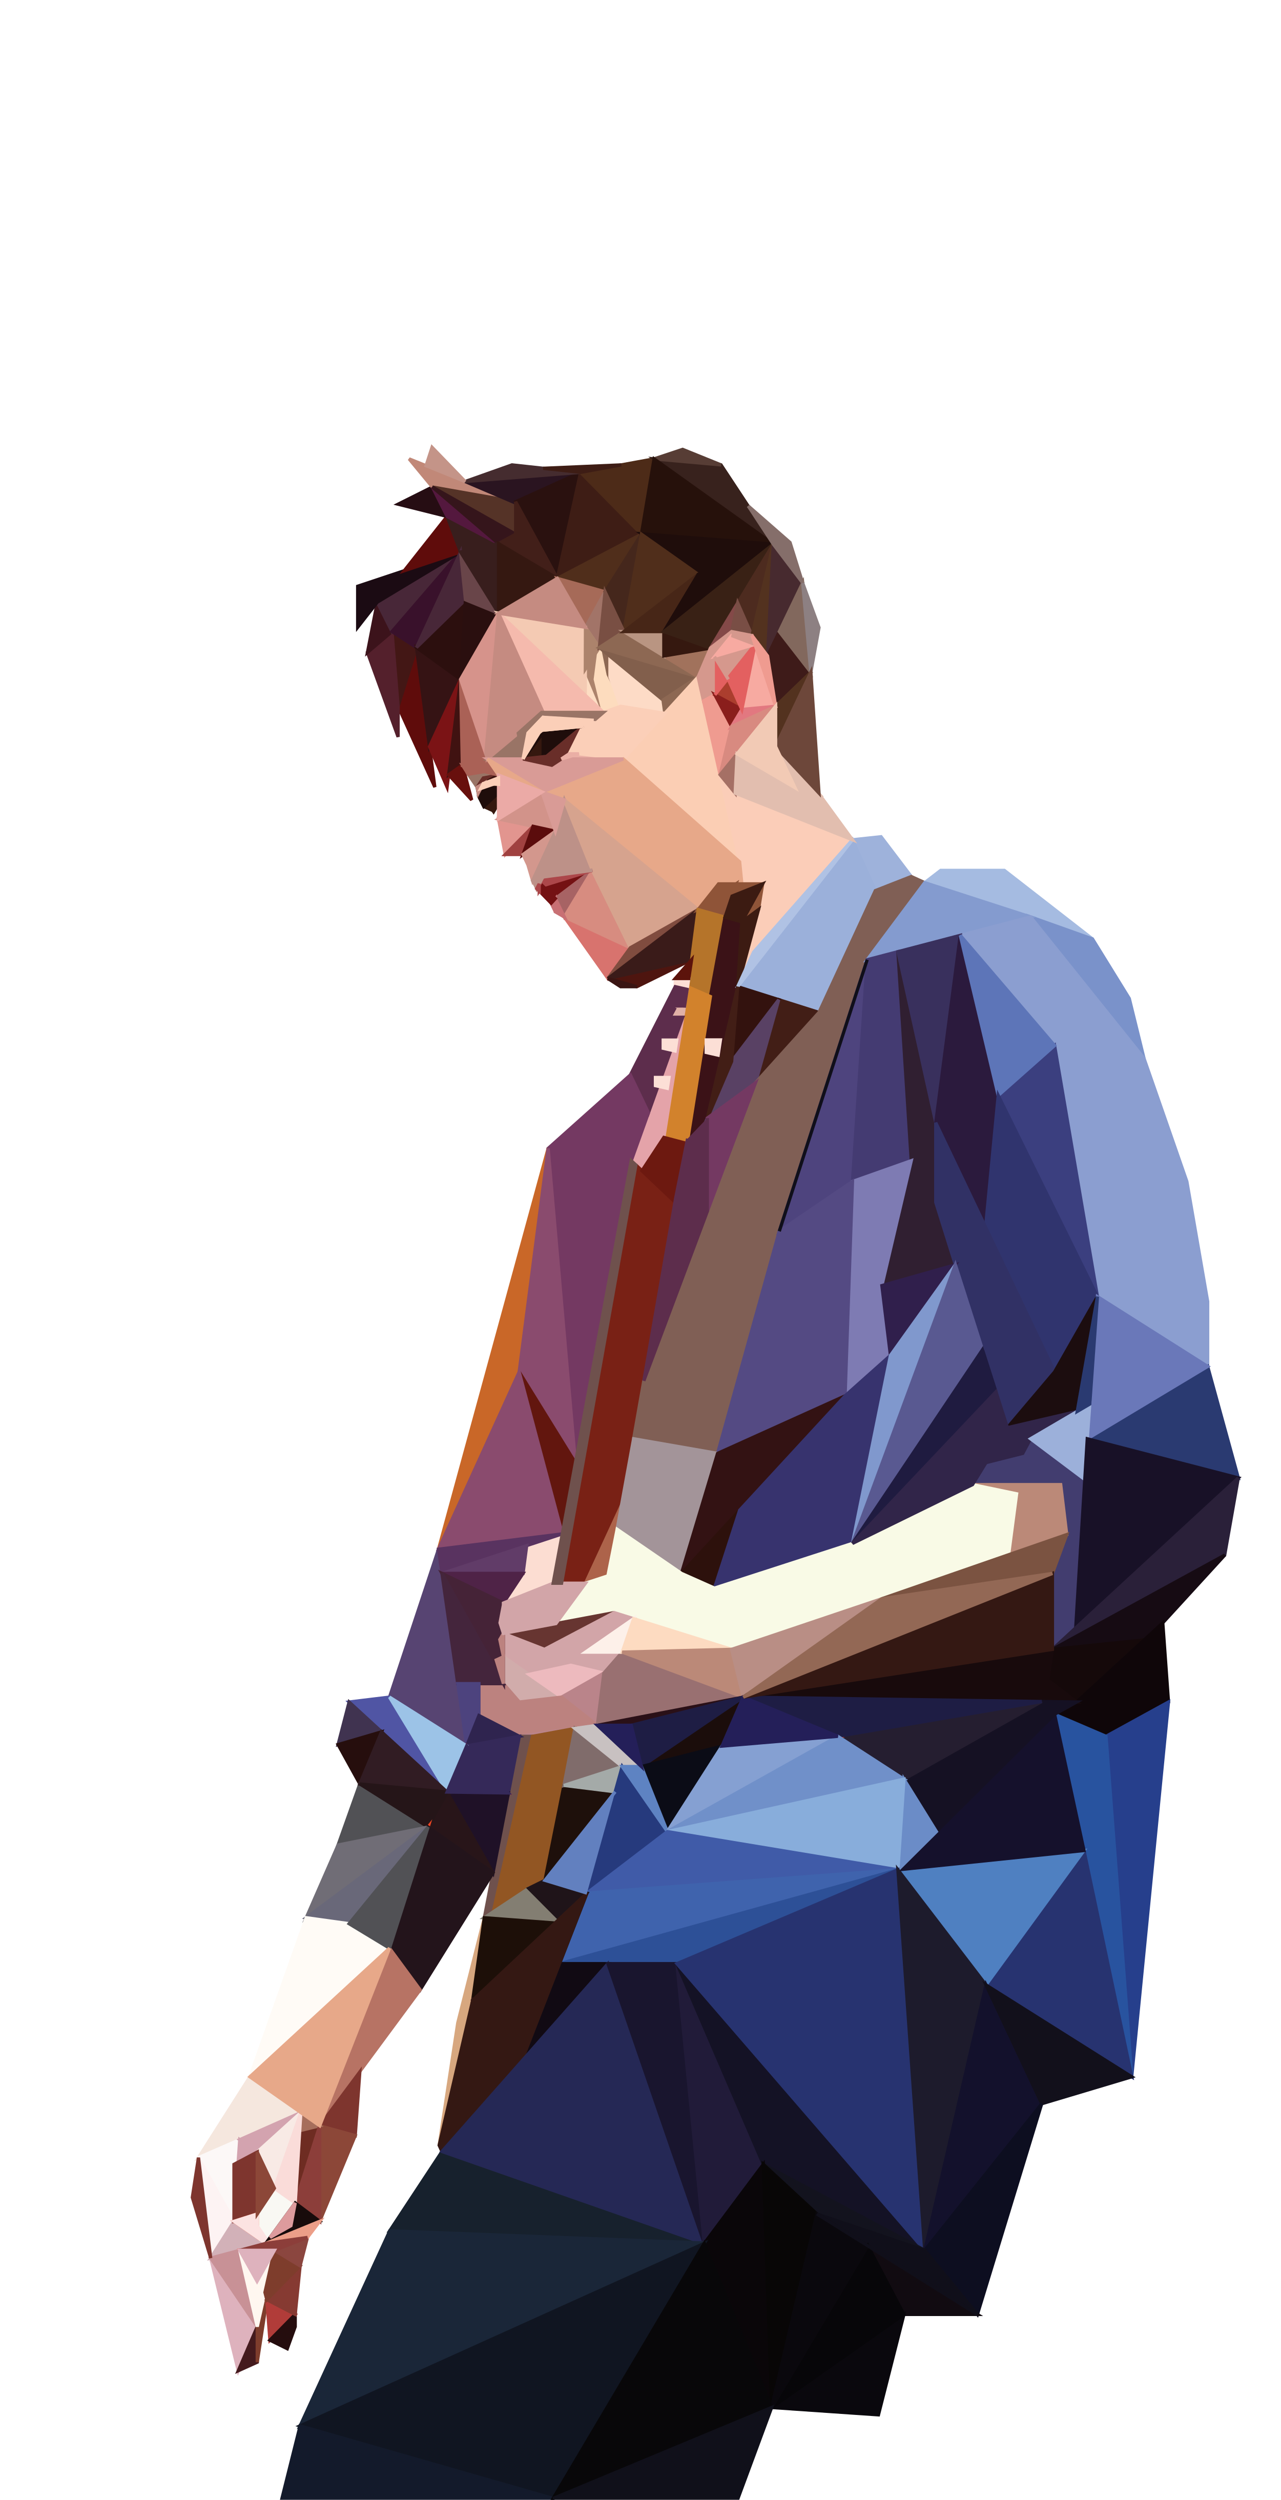 <?xml version="1.0" encoding="utf-8"?>
<!-- Generator: Adobe Illustrator 16.0.0, SVG Export Plug-In . SVG Version: 6.00 Build 0)  -->
<!DOCTYPE svg PUBLIC "-//W3C//DTD SVG 1.1//EN" "http://www.w3.org/Graphics/SVG/1.1/DTD/svg11.dtd">
<svg version="1.1" id="Guitarist" xmlns="http://www.w3.org/2000/svg" xmlns:xlink="http://www.w3.org/1999/xlink" x="0px" y="0px"
	 width="1568.79px" height="3061.42px" viewBox="0 0 1568.79 3061.42" enable-background="new 0 0 1568.79 3061.42"
	 xml:space="preserve">
<defs>
	<style>
		* {stroke-width: 4}
	</style>
</defs>
<path fill="none" stroke="#301F31" stroke-miterlimit="10" d="M1568.79,3061.42"/>
<path fill="none" stroke="#301F31" stroke-miterlimit="10" d="M1568.79,3061.42"/>
<path fill="none" stroke="#301F31" stroke-miterlimit="10" d="M-119.771,3061.42"/>
<polygon fill="#5F0C0B" stroke="#5F0C0B" points="532.529,963.955 487.53,864.959 510.03,792.963 "/>
<path fill="none" stroke="#EE3D24" stroke-miterlimit="10" d="M487.53,864.959"/>
<polygon fill="#431715" stroke="#431715" points="487.53,864.959 480.032,773.464 510.03,792.963 "/>
<polygon fill="#54202C" stroke="#54202C" points="487.53,864.959 487.53,902.458 450.033,798.963 480.032,773.464 "/>
<polygon fill="#3C131B" stroke="#3C131B" points="450.033,798.963 462.033,737.466 480.032,773.464 "/>
<polygon fill="#482738" stroke="#482738" points="462.033,737.466 564.027,675.969 480.032,773.464 "/>
<polygon fill="#39112B" stroke="#39112B" points="564.027,675.969 510.03,792.963 480.032,773.464 "/>
<polygon fill="#1B0B13" stroke="#1B0B13" points="564.027,675.969 438.034,717.967 438.034,768.214 462.033,737.466 "/>
<polygon fill="#5F0C0B" stroke="#5F0C0B" points="564.027,675.969 495.03,698.968 547.528,632.471 "/>
<polygon fill="#381E1D" stroke="#381E1D" points="564.027,675.969 610.525,665.72 547.528,632.471 "/>
<polygon fill="#260D13" stroke="#260D13" points="547.528,632.471 487.53,617.472 529.529,596.473 "/>
<polygon fill="#C18878" stroke="#C18878" points="529.529,596.473 501.03,561.975 631.524,614.472 "/>
<polygon fill="#54183E" stroke="#54183E" points="529.529,596.473 547.528,632.471 610.525,665.72 "/>
<polygon fill="#553327" stroke="#553327" points="529.529,596.473 631.524,654.22 631.524,614.472 "/>
<polygon fill="#35151B" stroke="#35151B" points="631.524,654.22 610.525,665.72 529.529,596.473 "/>
<polygon fill="#351314" stroke="#351314" points="510.03,792.963 564.027,831.961 526,914.329 "/>
<polygon fill="#7B1315" stroke="#7B1315" points="526,914.329 547.528,963.955 564.027,831.961 "/>
<polygon fill="#401211" stroke="#401211" points="549.421,948.816 566.277,936.956 564.027,831.961 "/>
<polygon fill="#2C0F0E" stroke="#2C0F0E" points="564.027,831.961 570.027,734.466 510.03,792.963 "/>
<polygon fill="#482738" stroke="#482738" points="570.027,734.466 564.027,675.969 510.03,792.963 "/>
<polygon fill="#2A0F0F" stroke="#2A0F0F" points="570.027,734.466 610.525,750.965 564.027,831.961 "/>
<polygon fill="#2A1420" stroke="#2A1420" points="569.63,589.688 711.021,578.475 631.127,615.936 "/>
<polygon fill="#2A110F" stroke="#2A110F" points="711.021,578.475 682.521,708.342 631.524,614.472 "/>
<polygon fill="#421F19" stroke="#421F19" points="610.525,665.72 631.524,654.22 631.524,614.472 682.521,708.342 "/>
<polygon fill="#694549" stroke="#694549" points="610.525,750.965 564.027,675.969 570.027,734.466 "/>
<polygon fill="#381E1D" stroke="#381E1D" points="610.525,665.72 610.525,750.965 564.027,675.969 "/>
<polygon fill="#351811" stroke="#351811" points="610.525,750.965 682.521,708.342 610.525,665.72 "/>
<polygon fill="#3E1D15" stroke="#3E1D15" points="682.521,708.342 785.521,654.22 711.021,578.475 "/>
<polygon fill="#4D2B18" stroke="#4D2B18" points="711.021,578.475 801.015,561.975 785.521,654.22 "/>
<polygon fill="#502E1B" stroke="#502E1B" points="682.521,708.342 741.019,724.716 785.521,654.22 "/>
<polygon fill="#A66A58" stroke="#A66A58" points="682.521,708.342 717.021,768.214 741.019,724.716 "/>
<path fill="none" stroke="#EE3D24" stroke-miterlimit="10" d="M717.021,768.214"/>
<path fill="none" stroke="#EE3D24" stroke-miterlimit="10" d="M734.021,792.963"/>
<polygon fill="#AC836C" stroke="#AC836C" points="729.02,831.961 734.021,792.963 716.842,819.391 "/>
<polygon fill="#FDDDC3" stroke="#FDDDC3" points="716.729,851.405 716.842,819.391 738.993,872.46 "/>
<polygon fill="#AC836C" stroke="#AC836C" points="716.842,819.391 738.993,872.46 729.02,831.961 "/>
<polygon fill="#8D6853" stroke="#8D6853" points="734.021,792.963 741.019,827.336 759.993,864.959 747.007,828.961 747.007,803.336 "/>
<polygon fill="#A27468" stroke="#A27468" points="734.021,792.963 741.019,724.716 717.021,768.214 "/>
<polygon fill="#F4CAB3" stroke="#F4CAB3" points="610.525,750.965 717.021,768.214 716.729,851.405 "/>
<polygon fill="#FDDCBE" stroke="#FDDCBE" points="738.993,872.46 759.993,864.959 741.019,827.336 734.021,792.963 729.02,831.961 "/>
<polygon fill="#FDDBC6" stroke="#FDDBC6" points="759.993,864.959 814.208,873.646 811.993,857.336 747.007,803.336 747.007,828.961 "/>
<polygon fill="#AC836C" stroke="#AC836C" points="716.842,819.391 717.021,768.214 734.021,792.963 "/>
<path fill="none" stroke="#EE3D24" stroke-miterlimit="10" d="M738.993,872.46"/>
<polygon fill="#825F4C" stroke="#825F4C" points="734.021,792.963 811.993,857.336 854.993,828.961 "/>
<polygon fill="#45271C" stroke="#45271C" points="741.019,724.716 763.993,773.464 785.521,654.22 "/>
<polygon fill="#38221D" stroke="#38221D" points="801.015,561.975 882.993,569.336 946.993,666.336 "/>
<polygon fill="#573D35" stroke="#573D35" points="801.015,561.975 835.993,550.336 882.993,569.336 "/>
<polygon fill="#452C2F" stroke="#452C2F" points="569.63,589.688 626.993,569.336 711.021,578.475 "/>
<polygon fill="#3E1D15" stroke="#3E1D15" points="711.021,578.475 665.194,573.491 760.865,569.336 "/>
<polygon fill="#26110B" stroke="#26110B" points="785.521,654.22 946.993,666.336 801.015,561.975 "/>
<polygon fill="#856E6A" stroke="#856E6A" points="916.444,619.714 967.555,664.433 982.993,713.842 "/>
<polygon fill="#1F0D0B" stroke="#1F0D0B" points="946.993,666.336 854.993,703.336 785.521,653.686 "/>
<polygon fill="#502E1B" stroke="#502E1B" points="854.993,703.336 763.993,773.464 785.521,654.22 "/>
<polygon fill="#794F43" stroke="#794F43" points="734.021,792.963 763.993,773.464 741.019,724.716 "/>
<polygon fill="#8D6853" stroke="#8D6853" points="763.993,773.464 854.993,828.961 734.021,792.963 "/>
<polygon fill="#A1725C" stroke="#A1725C" points="854.993,828.961 869.993,793.713 812.976,803.336 "/>
<polygon fill="#8D6853" stroke="#8D6853" points="811.993,857.336 814.208,873.646 854.993,828.961 "/>
<polygon fill="#B99582" stroke="#B99582" points="812.976,803.336 812.976,773.464 763.993,773.464 "/>
<polygon fill="#35180F" stroke="#35180F" points="812.976,773.464 869.993,793.713 812.976,803.336 "/>
<polygon fill="#472617" stroke="#472617" points="812.976,773.464 854.993,703.336 763.993,773.464 "/>
<polygon fill="#1F0D0B" stroke="#1F0D0B" points="812.976,773.464 946.993,666.336 854.993,703.336 "/>
<polygon fill="#392115" stroke="#392115" points="869.993,793.713 946.993,666.336 812.976,773.464 "/>
<polygon fill="#844948" stroke="#844948" points="869.993,793.713 895.993,773.464 905.808,734.466 "/>
<polygon fill="#4D2B1F" stroke="#4D2B1F" points="946.993,666.336 920.993,778.336 903.429,738.4 "/>
<polygon fill="#794E45" stroke="#794E45" points="895.993,773.464 920.993,778.336 903.429,738.4 "/>
<polygon fill="#53321F" stroke="#53321F" points="920.993,778.336 939.993,803.336 946.993,666.336 "/>
<path fill="none" stroke="#EE3D24" stroke-miterlimit="10" d="M982.993,713.842"/>
<polygon fill="#472A2F" stroke="#472A2F" points="939.993,803.336 982.993,713.842 946.993,666.336 "/>
<polygon fill="#3E1B19" stroke="#3E1B19" points="939.993,803.336 949.87,864.959 992.993,823.336 954.347,773.464 "/>
<path fill="none" stroke="#EE3D24" stroke-miterlimit="10" d="M973.67,963.955"/>
<path fill="none" stroke="#EE3D24" stroke-miterlimit="10" d="M949.87,914.329"/>
<path fill="none" stroke="#EE3D24" stroke-miterlimit="10" d="M1002.993,971.336"/>
<polygon fill="#53321F" stroke="#53321F" points="992.993,823.336 949.87,864.959 949.87,914.329 "/>
<polygon fill="#82685D" stroke="#82685D" points="992.993,823.336 954.347,773.464 982.993,713.842 "/>
<polygon fill="none" points="982.993,713.842 998.326,758.368 992.993,823.336 "/>
<polygon fill="#C49488" stroke="#C49488" points="521.788,570.325 529.132,547.802 569.63,589.688 "/>
<polygon fill="#8D8082" stroke="#8D8082" points="982.993,713.842 1002.993,768.589 992.993,823.336 "/>
<polygon fill="#68100D" stroke="#68100D" points="549.421,948.816 577.66,979.669 566.277,936.956 "/>
<polygon fill="#AA6156" stroke="#AA6156" points="566.277,936.956 597.026,929.454 564.027,831.961 "/>
<polygon fill="#D6938B" stroke="#D6938B" points="564.027,831.961 610.525,750.965 594.896,923.162 "/>
<polygon fill="#F5BAAD" stroke="#F5BAAD" points="663.208,872.46 738.993,872.46 610.525,750.965 "/>
<polygon fill="#C58B81" stroke="#C58B81" points="610.525,750.965 682.521,708.342 717.021,768.214 "/>
<polygon fill="#4F1611" stroke="#4F1611" points="590.585,965.037 610.525,960.576 604.302,960.296 "/>
<polygon fill="#AA6156" stroke="#AA6156" points="610.491,949.162 597.026,929.454 565.66,936.956 "/>
<path fill="none" stroke="#C92827" stroke-miterlimit="10" d="M598.337,929.454"/>
<polygon fill="#997466" stroke="#997466" points="597.026,929.454 640.524,929.454 634.698,897.958 "/>
<polygon fill="#C58B81" stroke="#C58B81" points="597.026,929.454 665.194,872.46 610.525,750.965 "/>
<polygon fill="#FBCEB4" stroke="#FBCEB4" points="854.993,828.961 905.808,1055.449 763.271,929.454 "/>
<polygon fill="#35180F" stroke="#35180F" points="665.194,897.336 665.194,929.454 640.524,929.454 "/>
<polygon fill="#1F0D0B" stroke="#1F0D0B" points="665.194,897.336 713.841,889.505 665.194,929.454 "/>
<polygon fill="#EAAFA5" stroke="#EAAFA5" points="708.995,923.162 763.271,929.454 687.513,929.454 "/>
<polygon fill="#FBCFB8" stroke="#FBCFB8" points="708.995,923.162 713.841,889.505 738.993,872.46 759.993,864.959 814.208,873.646 763.271,929.454
	"/>
<polygon fill="none" points="665.194,881.052 665.194,897.336 708.819,892.301 729.02,881.052 "/>
<polygon fill="#D5988D" stroke="#D5988D" points="854.993,828.961 895.993,778.336 875.493,803.648 875.493,850.929 861.583,858.336 "/>
<line fill="none" stroke="#C92827" stroke-miterlimit="10" x1="895.993" y1="889.645" x2="908.493" y2="868.833"/>
<path fill="none" stroke="#C92827" stroke-miterlimit="10" d="M875.493,850.929"/>
<path fill="none" stroke="#C92827" stroke-miterlimit="10" d="M925.212,788.4"/>
<path fill="none" stroke="#C92827" stroke-miterlimit="10" d="M875.493,850.929"/>
<path fill="none" stroke="#C92827" stroke-miterlimit="10" d="M908.493,868.833"/>
<polygon fill="#EF9B90" stroke="#EF9B90" points="861.583,858.336 875.493,850.929 895.993,889.645 881.884,948.816 "/>
<polygon fill="#AB3E2E" stroke="#AB3E2E" points="875.493,850.929 891.375,830.955 908.493,868.833 "/>
<polygon fill="#8A1E1C" stroke="#8A1E1C" points="875.493,850.929 895.993,889.645 908.493,868.833 "/>
<polyline fill="#E36060" stroke="#E36060" points="875.493,803.648 895.993,778.336 920.993,778.336 924.603,789.165 875.493,850.929 "/>
<polygon fill="#D5988D" stroke="#D5988D" points="891.993,831.961 924.603,789.165 875.493,803.648 "/>
<polygon fill="#F7AAA1" stroke="#F7AAA1" points="924.603,789.165 949.87,864.959 908.493,868.833 "/>
<polygon fill="#E27880" stroke="#E27880" points="895.993,889.645 949.87,864.959 908.493,868.833 "/>
<polygon fill="#D88A80" stroke="#D88A80" points="881.884,948.816 949.87,864.959 895.993,889.645 "/>
<polygon fill="#FBCDB8" stroke="#FBCDB8" points="905.808,1055.449 908.493,1082.448 933.993,1082.448 919.9,1169.444 1044.004,1028.45
	900.353,971.336 881.884,948.816 "/>
<polygon fill="none" stroke="#C92827" stroke-miterlimit="10" points="663.772,969.954 680.148,1017.952 691.107,979.669 "/>
<polygon fill="#E2958F" stroke="#E2958F" points="610.525,1002.952 618.775,1046.45 652.859,1011.952 "/>
<polygon fill="#D2938A" stroke="#D2938A" points="610.525,1002.952 663.772,969.954 680.148,1017.952 652.859,1011.952 "/>
<polygon fill="#A04140" stroke="#A04140" points="618.775,1046.45 640.524,1046.45 652.859,1011.952 "/>
<polygon fill="#5B0C0C" stroke="#5B0C0C" points="640.524,1046.45 680.148,1017.952 652.859,1011.952 "/>
<polygon fill="#E7A889" stroke="#E7A889" points="663.772,969.954 763.271,929.454 905.808,1055.449 908.493,1082.448 879.984,1082.448
	854.993,1113.946 691.107,979.669 "/>
<polygon fill="#D3978D" stroke="#D3978D" points="640.524,1046.45 646.523,1059.13 652.226,1078.476 680.148,1017.952 "/>
<polygon fill="#741113" stroke="#741113" points="725.521,1065.949 680.148,1100.448 660.337,1082.448 "/>
<polygon fill="#A76364" stroke="#A76364" points="680.148,1100.448 691.107,1122.946 725.521,1065.949 "/>
<polygon fill="#D8736E" stroke="#D8736E" points="691.107,1122.946 744.507,1198.336 771.993,1160.641 "/>
<polygon fill="#D78C80" stroke="#D78C80" points="725.521,1065.949 771.993,1160.641 691.107,1122.946 "/>
<polygon fill="#BD9188" stroke="#BD9188" points="725.521,1065.949 691.107,979.669 680.148,1017.952 652.226,1078.476 663.772,1065.949 "/>
<polygon fill="#D6A38E" stroke="#D6A38E" points="771.993,1160.641 854.993,1113.946 691.107,979.669 725.521,1065.949 "/>
<polygon fill="#804C3F" stroke="#804C3F" points="744.507,1198.336 854.993,1113.946 771.993,1160.641 "/>
<polygon fill="#4E150F" stroke="#4E150F" points="744.507,1198.336 779.991,1208.336 846.993,1175.336 "/>
<polygon fill="#3A1B19" stroke="#3A1B19" points="744.507,1198.336 854.993,1113.946 846.993,1175.336 "/>
<polygon fill="#9EB2DB" stroke="#9EB2DB" points="1044.004,1028.45 1078.993,1024.701 1115.993,1073.449 1071.993,1090.698 "/>
<path fill="none" stroke="#C92827" stroke-miterlimit="10" d="M235.544,329.65"/>
<polygon fill="#8F5438" stroke="#8F5438" points="854.993,1113.946 879.984,1082.448 933.993,1082.448 "/>
<polygon fill="#FBCDB8" stroke="#FBCDB8" points="927.648,1160.641 903.429,1208.336 908.493,1128.945 928.891,1113.946 "/>
<polygon fill="#8F5438" stroke="#8F5438" points="933.993,1082.448 928.891,1113.946 908.493,1128.945 "/>
<polygon fill="#8F5438" stroke="#8F5438" points="854.993,1113.946 887.9,1123.172 901.481,1082.448 "/>
<polygon fill="#B5742A" stroke="#B5742A" points="846.993,1175.336 842.005,1208.336 869.993,1220.44 887.9,1123.172 854.993,1113.946 "/>
<polygon fill="#3B1217" stroke="#3B1217" points="869.993,1220.44 841.484,1400.432 866.257,1369.282 903.429,1208.336 908.493,1128.945
	887.9,1123.172 "/>
<polygon fill="#D2822C" stroke="#D2822C" points="842.005,1208.336 813.015,1392.932 841.484,1400.432 869.993,1220.44 "/>
<polygon fill="#E4A3A9" stroke="#E4A3A9" points="813.015,1392.932 786.132,1433.43 827.858,1298.413 "/>
<polygon fill="#E4A3A9" stroke="#E4A3A9" points="786.132,1433.43 773.05,1421.431 836.122,1245.8 827.858,1298.413 "/>
<polyline fill="#792115" stroke="#792115" points="687.733,1938.903 717.021,1938.903 762.019,1841.408 826.921,1472.427 778.773,1426.68 "/>
<polygon fill="#6D1910" stroke="#6D1910" points="826.921,1472.427 786.132,1433.815 813.015,1392.932 841.484,1400.432 "/>
<polygon fill="#AD634A" stroke="#AD634A" points="717.021,1938.903 744.507,1929.901 762.019,1841.408 "/>
<polygon fill="#FCDFD6" stroke="#FCDFD6" points="843.517,1198.336 826.921,1198.336 826.921,1208.336 841.484,1211.65 "/>
<polygon fill="#E1B1A7" stroke="#E1B1A7" points="837.983,1233.938 826.921,1233.938 820.515,1245.8 836.122,1245.8 "/>
<polygon fill="#5C130B" stroke="#5C130B" points="846.993,1175.336 826.921,1198.336 843.517,1198.336 "/>
<polygon fill="#9BB0DA" stroke="#9BB0DA" points="903.429,1208.336 1002.993,1239.869 1071.993,1090.698 1044.004,1028.45 "/>
<polygon fill="#421E16" stroke="#421E16" points="1002.993,1239.869 925.212,1326.185 953.694,1224.255 "/>
<polygon fill="#33120E" stroke="#33120E" points="903.429,1208.336 895.993,1299.937 953.694,1224.255 "/>
<polygon fill="#594164" stroke="#594164" points="866.257,1369.282 925.212,1326.185 953.694,1224.255 895.993,1299.937 "/>
<polyline fill="#805F55" stroke="#805F55" points="878.788,1779.911 775.987,1761.995 788.484,1690.945 925.212,1326.185 1002.993,1239.869
	1071.993,1090.698 1115.993,1073.449 1132.499,1080.949 1062.003,1175.336 "/>
<polyline fill="#A5BBE1" stroke="#A5BBE1" points="1132.499,1080.949 1151.999,1065.949 1229.995,1065.949 1337.989,1149.943 "/>
<polygon fill="#7A92CA" stroke="#7A92CA" points="1337.989,1149.943 1382.987,1222.829 1400.986,1296.056 1262.104,1122.946 "/>
<polygon fill="#849BCF" stroke="#849BCF" points="1062.003,1175.336 1262.104,1122.946 1132.499,1080.949 "/>
<polygon fill="#4E447E" stroke="#4E447E" points="954.347,1507.881 1044.004,1446.928 1062.003,1175.336 "/>
<polygon fill="#443B72" stroke="#443B72" points="1044.004,1446.928 1115.993,1421.431 1099.642,1165.481 1062.003,1175.336 "/>
<polygon fill="#301F31" stroke="#301F31" points="1099.642,1165.481 1145.999,1374.933 1145.999,1472.427 1169.997,1548.923 1079.999,1574.422
	1115.993,1421.431 "/>
<polygon fill="#8B9ED0" stroke="#8B9ED0" points="1400.986,1296.056 1453.483,1446.928 1478.981,1593.921 1478.981,1673.417 1343.989,1587.921
	1291.491,1280.437 1176.009,1145.487 1262.104,1122.946 "/>
<polygon fill="#39305D" stroke="#39305D" points="1099.642,1165.481 1145.999,1374.933 1176.009,1145.487 "/>
<polygon fill="#2B1A3D" stroke="#2B1A3D" points="1145.999,1374.933 1207.004,1502.917 1222.495,1341.608 1176.009,1145.487 "/>
<polygon fill="#3B3F7F" stroke="#3B3F7F" points="1222.495,1341.608 1343.989,1587.921 1291.491,1280.437 "/>
<polygon fill="#5D75B8" stroke="#5D75B8" points="1222.495,1341.608 1291.491,1280.437 1176.009,1145.487 "/>
<polygon fill="#30346E" stroke="#30346E" points="1207.004,1502.917 1222.495,1341.608 1343.989,1587.921 1291.491,1680.167 "/>
<polygon fill="#313165" stroke="#313165" points="1169.997,1548.923 1233.749,1748.413 1291.491,1680.167 1145.999,1374.933 1145.999,1472.427 "/>
<polygon fill="#7E7BB3" stroke="#7E7BB3" points="1044.004,1446.928 1035.005,1709.414 1090.502,1659.917 1079.999,1574.422 1115.993,1421.431 "/>
<polygon fill="#544A83" stroke="#544A83" points="878.788,1779.911 1034.938,1709.414 1044.004,1446.928 954.347,1507.881 "/>
<polygon fill="#301F4C" stroke="#301F4C" points="1169.997,1548.923 1079.999,1574.422 1090.502,1659.917 "/>
<polygon fill="#A39499" stroke="#A39499" points="878.788,1779.911 834.539,1926.904 755.794,1872.861 775.987,1761.995 "/>
<polygon fill="#331213" stroke="#331213" points="834.539,1926.904 1035.005,1709.414 878.788,1779.911 "/>
<polygon fill="#2D110C" stroke="#2D110C" points="834.539,1926.904 874.989,1944.903 905.808,1849.583 "/>
<polygon fill="#37336E" stroke="#37336E" points="1090.502,1659.917 1044.004,1890.156 874.989,1944.903 905.808,1849.583 1035.005,1709.414 "/>
<polygon fill="#8098CD" stroke="#8098CD" points="1169.997,1548.923 1044.004,1890.156 1090.502,1659.917 "/>
<polygon fill="#595991" stroke="#595991" points="1169.997,1548.923 1203.222,1652.887 1044.004,1890.156 "/>
<polygon fill="#1C0D0F" stroke="#1C0D0F" points="1343.989,1587.921 1319.274,1728.506 1233.749,1748.413 1291.491,1680.167 "/>
<polygon fill="#423D6F" stroke="#423D6F" points="1190.997,1818.159 1298.991,1818.159 1306.367,1879.327 1288.87,1926.904 1288.87,2019.899
	1317.405,1993.573 1322.786,1914.904 1328.68,1812.027 1262.104,1761.995 1252.493,1779.911 1207.495,1791.243 "/>
<polygon fill="#312549" stroke="#312549" points="1262.104,1761.995 1319.274,1728.506 1233.749,1748.413 1207.495,1791.243 1252.493,1779.911 "/>
<polygon fill="#2A3A71" stroke="#2A3A71" points="1478.981,1673.417 1516.48,1809.91 1331.546,1761.995 "/>
<polygon fill="#6A78B9" stroke="#6A78B9" points="1331.546,1761.995 1343.989,1587.921 1478.981,1673.417 "/>
<polygon fill="#9CB0DA" stroke="#9CB0DA" points="1331.546,1761.995 1328.68,1812.027 1262.104,1761.995 1334.581,1719.539 "/>
<polygon fill="#2A3A71" stroke="#2A3A71" points="1334.581,1719.539 1319.274,1728.506 1343.989,1587.921 "/>
<polygon fill="#181127" stroke="#181127" points="1516.48,1809.91 1317.405,1993.573 1331.546,1761.995 "/>
<line fill="#2A2039" stroke="#2A2039" x1="1288.87" y1="2019.899" x2="1516.48" y2="1809.908"/>
<polyline fill="#2A2039" stroke="#2A2039" points="1516.48,1809.908 1499.818,1904.403 1288.87,2019.899 "/>
<polygon fill="#160B13" stroke="#160B13" points="1499.981,1904.404 1405.265,2007.899 1288.87,2019.899 "/>
<polygon fill="#15090A" stroke="#15090A" points="1288.87,2019.899 1283.242,2057.396 1318.49,2084.396 1405.265,2007.899 "/>
<polygon fill="#0F0609" stroke="#0F0609" points="1424.013,1987.413 1430.984,2084.396 1354.488,2126.394 1291.491,2099.395 1318.49,2084.396 "/>
<polygon fill="#BB8978" stroke="#BB8978" points="1306.367,1879.327 1234.966,1905.657 1244.994,1829.407 1190.997,1818.159 1298.991,1818.159 "/>
<polygon fill="#F9FAE6" stroke="#F9FAE6" points="1234.966,1905.657 895.993,2019.899 752.181,1974.9 680.789,1988.32 717.021,1938.903
	744.507,1929.901 755.794,1872.861 834.539,1926.904 874.989,1944.903 1044.004,1890.156 1190.997,1818.159 1244.994,1829.407 "/>
<path fill="none" stroke="#EE4523" stroke-miterlimit="10" d="M717.021,1938.903"/>
<path fill="none" stroke="#EE4523" stroke-miterlimit="10" d="M677.44,1938.903"/>
<polygon fill="#673531" stroke="#673531" points="616.525,2000.399 666.772,2019.899 752.181,1974.9 "/>
<polygon fill="#FCDDD2" stroke="#FCDDD2" points="616.525,1963.158 640.524,1926.904 645.023,1892.903 688.603,1878.491 677.44,1938.903 "/>
<polygon fill="#D2A5A8" stroke="#D2A5A8" points="616.525,2000.399 616.525,2028.897 647.78,2050.623 699.021,2039.397 739.52,2048.98
	762.019,2023.273 717.021,2023.273 775.987,1982.35 752.181,1974.9 666.772,2019.899 "/>
<polygon fill="#D1ACAB" stroke="#D1ACAB" points="616.525,2028.897 616.525,2061.896 636.024,2084.396 687.733,2078.396 "/>
<polygon fill="#EDBABE" stroke="#EDBABE" points="647.78,2050.623 699.021,2039.397 739.52,2048.98 687.733,2078.396 "/>
<polygon fill="#BA848A" stroke="#BA848A" points="739.52,2048.98 731.55,2112.894 687.733,2078.396 "/>
<polygon fill="#BC827F" stroke="#BC827F" points="616.525,2061.896 586.526,2061.896 586.526,2100.895 636.024,2126.394 731.55,2112.894
	687.733,2078.396 636.024,2084.396 "/>
<polygon fill="#997071" stroke="#997071" points="731.55,2112.894 739.52,2048.98 762.019,2023.273 910.302,2078.396 "/>
<polygon fill="#FDF0E9" stroke="#FDF0E9" points="717.021,2023.273 775.987,1982.35 762.019,2023.273 "/>
<polygon fill="#FDDBC1" stroke="#FDDBC1" points="762.019,2023.273 895.993,2019.899 775.987,1982.35 "/>
<polygon fill="#BB8978" stroke="#BB8978" points="895.993,2019.899 910.302,2078.396 762.019,2023.273 "/>
<polygon fill="#B98E85" stroke="#B98E85" points="1079.896,1957.92 895.993,2019.899 910.302,2078.396 "/>
<polyline fill="#5D2D4C" stroke="#5D2D4C" points="837.983,1233.938 841.484,1211.65 826.921,1208.336 771.993,1316.435 794.13,1362.73
	836.122,1245.8 820.515,1245.8 826.921,1233.938 "/>
<polygon fill="#743962" stroke="#743962" points="771.993,1316.435 671.272,1406.43 704.673,1791.508 773.05,1421.431 794.13,1362.73 "/>
<polygon fill="#C96728" stroke="#C96728" points="671.272,1406.43 537.028,1897.243 635.817,1680.167 "/>
<polygon fill="#8A4B6E" stroke="#8A4B6E" points="635.817,1680.167 704.673,1791.508 671.272,1406.43 "/>
<polygon fill="#62160E" stroke="#62160E" points="635.817,1680.167 704.673,1791.508 688.603,1878.491 "/>
<polygon fill="#8A4B6E" stroke="#8A4B6E" points="537.028,1897.243 688.603,1878.491 635.817,1680.167 "/>
<polygon fill="#BA848A" stroke="#BA848A" points="636.024,2126.394 785.521,2163.42 731.55,2112.894 "/>
<polygon fill="#2A1017" stroke="#2A1017" points="773.05,2112.894 910.302,2078.396 731.55,2112.894 "/>
<polygon fill="#180A0C" stroke="#180A0C" points="910.302,2078.396 1318.49,2084.396 1283.242,2057.396 1288.87,2019.899 "/>
<polygon fill="#263F8C" stroke="#263F8C" points="1430.984,2084.396 1385.987,2543.001 1354.488,2126.394 "/>
<polygon fill="#28539F" stroke="#28539F" points="1291.491,2099.395 1385.987,2543.001 1354.488,2126.394 "/>
<polygon fill="#273370" stroke="#273370" points="1385.987,2543.37 1207.495,2430.876 1327.495,2266.27 "/>
<polygon fill="#4F80C1" stroke="#4F80C1" points="1207.495,2430.876 1099.642,2289.885 1327.495,2266.27 "/>
<polygon fill="#15112C" stroke="#15112C" points="1291.491,2099.395 1099.642,2289.885 1327.495,2266.27 "/>
<polygon fill="#151123" stroke="#151123" points="1318.49,2084.396 1291.491,2099.395 1146.787,2243.073 1107.001,2178.89 1275.743,2083.768 "/>
<polygon fill="#251E30" stroke="#251E30" points="1107.001,2178.89 1026.005,2126.394 1275.743,2083.768 "/>
<polygon fill="none" stroke="#EE4523" stroke-miterlimit="10" points="1026.005,2126.394 884.19,2138.392 910.302,2078.396 "/>
<polygon fill="#1E1D44" stroke="#1E1D44" points="1026.005,2126.394 1275.743,2083.768 910.302,2078.396 "/>
<polygon fill="#1B0D0B" stroke="#1B0D0B" points="884.19,2138.392 785.521,2163.42 910.302,2078.396 "/>
<polygon fill="#1E1D44" stroke="#1E1D44" points="785.521,2163.42 773.05,2112.894 910.302,2078.396 "/>
<polygon fill="#574472" stroke="#574472" points="537.028,1897.243 477.032,2078.396 571.527,2138.156 "/>
<polygon fill="#593360" stroke="#593360" points="537.028,1897.243 688.603,1878.491 541.276,1926.904 "/>
<polygon fill="#613C68" stroke="#613C68" points="541.276,1926.904 645.023,1892.903 640.524,1926.904 "/>
<polygon fill="#4F2347" stroke="#4F2347" points="640.524,1926.904 616.525,1963.158 541.276,1926.904 "/>
<polygon fill="#452337" stroke="#452337" points="616.525,1963.158 616.525,2061.896 541.276,1926.904 "/>
<polygon fill="#44253C" stroke="#44253C" points="616.525,2061.896 560.606,2061.896 541.276,1926.904 "/>
<polygon fill="#4D437E" stroke="#4D437E" points="586.526,2061.896 586.526,2100.895 571.527,2138.156 560.606,2061.896 "/>
<polygon fill="#6F514D" stroke="#6F514D" points="636.024,2126.394 593.149,2348.572 604.15,2341.28 652.13,2126.394 "/>
<polygon fill="#925623" stroke="#925623" points="704.081,2116.775 666.772,2310.883 604.15,2341.28 652.13,2126.394 "/>
<polygon fill="#1E100B" stroke="#1E100B" points="753.397,2194.341 690.678,2186.514 667.421,2302.758 "/>
<polygon fill="#806C6B" stroke="#806C6B" points="690.678,2186.514 704.081,2116.775 762.019,2163.42 "/>
<polygon fill="#A4AAA8" stroke="#A4AAA8" points="762.019,2163.42 753.397,2194.341 690.678,2186.514 "/>
<polygon fill="#C8C1C1" stroke="#C8C1C1" points="731.55,2112.894 785.521,2163.42 762.019,2163.42 704.081,2116.775 "/>
<polygon fill="#263A7D" stroke="#263A7D" points="718.813,2318.383 817.291,2243.073 762.019,2163.42 "/>
<polygon fill="#0B0C16" stroke="#0B0C16" points="817.291,2243.073 884.19,2138.392 785.521,2163.42 "/>
<polygon fill="#5E83C2" stroke="#5E83C2" points="785.521,2163.42 762.019,2163.42 817.291,2243.073 "/>
<polygon fill="#85A0D2" stroke="#85A0D2" points="817.291,2243.073 1026.005,2126.394 884.19,2138.392 "/>
<polygon fill="#7090C9" stroke="#7090C9" points="817.291,2243.073 1107.001,2178.89 1026.005,2126.394 "/>
<polygon fill="#6B8CC7" stroke="#6B8CC7" points="1107.001,2178.89 1099.642,2289.885 1146.787,2243.073 "/>
<polygon fill="#88ADDB" stroke="#88ADDB" points="817.291,2243.073 1099.642,2289.885 1107.001,2178.89 "/>
<polygon fill="#405BA8" stroke="#405BA8" points="817.291,2243.073 718.813,2318.383 1099.642,2289.885 "/>
<polygon fill="#3F63AD" stroke="#3F63AD" points="718.813,2318.383 685.202,2404.82 1099.642,2289.885 "/>
<polygon fill="#2D5097" stroke="#2D5097" points="685.202,2404.82 829.007,2404.82 1099.642,2289.885 "/>
<polygon fill="#D7A77F" stroke="#D7A77F" points="593.149,2348.572 560.606,2477.373 537.813,2627.258 578.901,2449.631 "/>
<polygon fill="#837E72" stroke="#837E72" points="593.149,2348.572 690.678,2355.879 647.544,2312.516 "/>
<polygon fill="#1F1419" stroke="#1F1419" points="690.678,2355.879 718.813,2318.383 667.421,2302.758 647.544,2312.516 "/>
<polygon fill="#0D0910" stroke="#0D0910" points="690.678,2355.879 685.202,2404.82 718.813,2318.383 "/>
<polygon fill="#110A13" stroke="#110A13" points="744.507,2404.82 638.55,2524.796 685.202,2404.82 "/>
<polygon fill="#1D0F08" stroke="#1D0F08" points="593.149,2348.572 578.901,2449.631 690.678,2355.879 "/>
<polygon fill="#341813" stroke="#341813" points="718.813,2318.383 578.901,2449.631 638.55,2524.796 "/>
<polygon fill="#341813" stroke="#341813" points="578.901,2449.631 537.813,2627.258 541.276,2634.865 638.55,2524.796 "/>
<polygon fill="#17212D" stroke="#17212D" points="541.276,2634.865 477.032,2732.36 862.513,2747.359 "/>
<polygon fill="#2F244F" stroke="#2F244F" points="571.527,2138.156 636.024,2126.394 586.526,2100.895 "/>
<polygon fill="none" stroke="#EE4523" stroke-miterlimit="10" points="571.527,2138.156 547.528,2194.64 622.64,2195.754 "/>
<polygon fill="#352959" stroke="#352959" points="622.64,2195.754 636.024,2126.394 571.527,2138.156 "/>
<polygon fill="#1F1127" stroke="#1F1127" points="547.528,2194.64 603.776,2293.506 622.64,2195.754 "/>
<polygon fill="#5055A4" stroke="#5055A4" points="477.032,2078.396 427.534,2084.396 547.528,2194.64 "/>
<polygon fill="#9CC3E7" stroke="#9CC3E7" points="547.528,2194.64 571.527,2138.156 477.032,2078.396 "/>
<polygon fill="#403350" stroke="#403350" points="427.534,2084.396 414.035,2136.518 467.275,2120.908 "/>
<polygon fill="#260E0D" stroke="#260E0D" points="414.035,2136.518 440.655,2184.733 467.275,2120.908 "/>
<polygon fill="#515155" stroke="#515155" points="440.655,2184.733 414.035,2259.51 524.28,2237.482 "/>
<polygon fill="#311C23" stroke="#311C23" points="440.655,2184.733 547.528,2194.64 467.275,2120.908 "/>
<polygon fill="#281519" stroke="#281519" points="547.528,2194.64 603.776,2293.506 524.28,2237.482 "/>
<polygon fill="#251518" stroke="#251518" points="524.28,2237.482 547.528,2194.64 440.655,2184.733 "/>
<polygon fill="#706D76" stroke="#706D76" points="414.035,2259.51 375.037,2348.572 524.28,2237.482 "/>
<polygon fill="none" stroke="#EE4523" stroke-miterlimit="10" points="524.28,2237.482 477.032,2385.878 427.534,2355.879 "/>
<polygon fill="#696879" stroke="#696879" points="375.037,2348.572 427.534,2355.879 524.28,2237.482 "/>
<polygon fill="#FFFBF6" stroke="#FFFBF6" points="375.037,2348.572 306.041,2543.37 477.032,2385.878 427.534,2355.879 "/>
<polygon fill="none" points="306.041,2543.37 391.536,2603.366 477.032,2385.878 306.041,2543.37 "/>
<polygon fill="#23141B" stroke="#23141B" points="477.032,2385.878 514.53,2436.875 603.776,2293.506 524.28,2237.482 "/>
<polygon fill="#B77364" stroke="#B77364" points="391.536,2603.366 477.032,2385.878 514.53,2436.875 "/>
<polygon fill="#7E352E" stroke="#7E352E" points="391.536,2603.366 440.655,2537.371 435.034,2615.366 "/>
<polygon fill="#8C4738" stroke="#8C4738" points="435.034,2615.366 391.536,2720.36 391.536,2603.366 "/>
<polygon fill="#6E2C22" stroke="#6E2C22" points="391.536,2603.366 366.373,2609.497 361.538,2697.861 "/>
<polygon fill="#A66E5C" stroke="#A66E5C" points="366.373,2609.497 368.426,2587.148 391.536,2603.366 "/>
<polygon fill="#8C3E3A" stroke="#8C3E3A" points="391.536,2603.366 391.536,2720.36 361.538,2697.861 "/>
<polygon fill="#F5E7DE" stroke="#F5E7DE" points="306.041,2543.37 243.044,2642.364 368.426,2587.148 "/>
<polygon fill="#FCF8F7" stroke="#FCF8F7" points="243.044,2642.364 286.542,2720.36 293.607,2620.369 "/>
<polygon fill="#D3A3AF" stroke="#D3A3AF" points="293.607,2620.369 291.662,2647.896 315.04,2635.491 "/>
<polygon fill="none" stroke="#EE4523" stroke-miterlimit="10" points="315.04,2635.491 315.04,2711.36 336.039,2679.862 "/>
<polygon fill="#D3A3AF" stroke="#D3A3AF" points="315.04,2635.491 368.426,2587.148 293.607,2620.369 "/>
<polygon fill="#F9F8F3" stroke="#F9F8F3" points="315.04,2711.36 315.04,2729.359 325.54,2741.359 361.538,2697.861 336.039,2679.862 "/>
<polygon fill="#F8EAE5" stroke="#F8EAE5" points="336.039,2679.862 368.426,2587.148 315.04,2635.491 "/>
<polygon fill="#FADCD9" stroke="#FADCD9" points="336.039,2679.862 361.538,2697.861 368.426,2587.148 "/>
<polygon fill="#FDF3F3" stroke="#FDF3F3" points="243.044,2642.364 258.043,2765.358 286.542,2720.36 "/>
<polygon fill="#D2B1B8" stroke="#D2B1B8" points="258.043,2765.358 325.54,2747.359 286.542,2720.36 "/>
<polygon fill="#7E352E" stroke="#7E352E" points="286.542,2720.36 315.04,2711.36 315.04,2635.491 286.542,2650.613 "/>
<polygon fill="none" stroke="#EE4523" stroke-miterlimit="10" points="315.04,2711.36 315.04,2740.09 286.542,2720.36 "/>
<polygon fill="#FCE3E2" stroke="#FCE3E2" points="325.54,2741.359 315.04,2725.725 315.04,2711.36 286.542,2720.36 325.54,2747.359 "/>
<polygon fill="#DEB2BD" stroke="#DEB2BD" points="258.043,2765.358 291.792,2903.356 315.04,2849.359 "/>
<polygon fill="#C89196" stroke="#C89196" points="315.04,2849.359 293.607,2755.875 258.043,2765.358 "/>
<polygon fill="#441A1D" stroke="#441A1D" points="291.792,2903.356 315.04,2892.856 315.04,2849.359 "/>
<polygon fill="#7E3D2C" stroke="#7E3D2C" points="315.04,2892.856 336.039,2755.875 315.04,2849.359 "/>
<polygon fill="none" stroke="#ED3624" stroke-miterlimit="10" points="336.039,2755.875 293.607,2755.875 314.823,2793.861 "/>
<polygon fill="#FFF7F0" stroke="#FFF7F0" points="293.607,2755.875 315.04,2849.359 336.039,2755.875 314.823,2793.861 "/>
<polygon fill="#B13C39" stroke="#B13C39" points="326.772,2816.319 330.573,2865.857 361.538,2834.357 "/>
<polygon fill="#250D0E" stroke="#250D0E" points="330.573,2865.857 351.788,2876.357 361.538,2849.359 361.538,2834.357 "/>
<polygon fill="#863A32" stroke="#863A32" points="361.538,2834.357 367.538,2774.868 326.772,2816.319 "/>
<polygon fill="#7E3D2C" stroke="#7E3D2C" points="326.772,2816.319 324.466,2807.396 336.039,2755.875 367.538,2774.868 "/>
<polygon fill="#8B463F" stroke="#8B463F" points="367.538,2774.868 376.537,2740.09 336.039,2755.875 "/>
<polygon fill="#180B0B" stroke="#180B0B" points="361.538,2697.861 391.536,2720.36 325.54,2747.359 "/>
<polygon fill="#DD9B9D" stroke="#DD9B9D" points="361.538,2697.861 356.288,2725.725 330.827,2740.09 "/>
<polygon fill="#EC9E88" stroke="#EC9E88" points="391.536,2720.36 376.537,2740.09 325.54,2747.359 "/>
<polygon fill="#8C3E3A" stroke="#8C3E3A" points="325.54,2747.359 293.607,2755.875 336.039,2755.875 376.537,2740.09 "/>
<polygon fill="#252855" stroke="#252855" points="862.513,2747.359 744.507,2404.82 541.276,2634.865 "/>
<polygon fill="#19152E" stroke="#19152E" points="862.513,2747.359 829.007,2404.82 744.507,2404.82 "/>
<polygon fill="#211B39" stroke="#211B39" points="862.513,2747.359 934.772,2650.613 829.007,2404.82 "/>
<polygon fill="#141225" stroke="#141225" points="934.772,2650.613 1132.499,2755.875 829.007,2404.82 "/>
<polygon fill="#273370" stroke="#273370" points="1132.499,2755.875 1099.642,2289.885 829.007,2404.82 "/>
<polygon fill="#1D1B2C" stroke="#1D1B2C" points="1132.499,2755.875 1207.495,2430.876 1099.642,2289.885 "/>
<polygon fill="#13112C" stroke="#13112C" points="1132.499,2755.875 1275.743,2576.369 1207.495,2430.876 "/>
<polygon fill="#12101B" stroke="#12101B" points="1275.743,2576.369 1385.987,2543.37 1207.495,2430.876 "/>
<polygon fill="#0D0E20" stroke="#0D0E20" points="1275.743,2576.369 1196.995,2834.357 1132.499,2755.875 "/>
<polygon fill="#13131E" stroke="#13131E" points="934.772,2650.613 1000.499,2711.36 1132.499,2755.875 "/>
<polygon fill="#100F1A" stroke="#100F1A" points="1000.499,2711.36 1196.995,2834.357 1132.499,2755.875 "/>
<polygon fill="#110B11" stroke="#110B11" points="1196.995,2834.357 1107.001,2834.357 1062.854,2750.392 "/>
<polygon fill="#0A080D" stroke="#0A080D" points="1107.001,2834.357 1075.791,2957.354 945.001,2948.355 "/>
<polygon fill="#070609" stroke="#070609" points="1062.854,2750.392 945.001,2948.355 1107.001,2834.357 "/>
<polygon fill="#0A0609" stroke="#0A0609" points="862.513,2747.359 945.001,2948.355 934.772,2650.613 "/>
<polygon fill="#080606" stroke="#080606" points="934.772,2650.613 1000.499,2711.36 945.001,2948.355 "/>
<polygon fill="#0A080D" stroke="#0A080D" points="1000.499,2711.36 1062.854,2750.392 945.001,2948.355 "/>
<polygon fill="#1A2638" stroke="#1A2638" points="477.349,2732.002 367.538,2970.853 863.944,2747.023 "/>
<polygon fill="#101521" stroke="#101521" points="862.513,2747.359 677.44,3059.756 367.538,2970.853 "/>
<polygon fill="#131A2B" stroke="#131A2B" points="367.538,2970.853 345.3,3059.756 677.44,3059.756 "/>
<polygon fill="#080709" stroke="#080709" points="945.001,2948.355 677.44,3059.756 862.513,2747.359 "/>
<polygon fill="#10101A" stroke="#10101A" points="945.001,2948.355 903.757,3059.756 677.44,3059.756 "/>
<polygon fill="#997466" stroke="#997466" points="592.993,945.336 574.229,948.816 591.921,952.745 "/>
<polygon fill="#E36060" stroke="#E36060" points="908.493,868.833 891.375,830.955 924.603,789.165 "/>
<polygon fill="#D5988D" stroke="#D5988D" points="895.993,773.464 920.993,778.336 895.993,778.336 854.993,828.961 869.993,793.713 "/>
<polygon fill="#F7AAA1" stroke="#F7AAA1" points="875.493,803.648 924.603,789.165 895.993,778.336 "/>
<polygon fill="#D5988D" stroke="#D5988D" points="895.993,778.336 920.993,778.336 924.603,789.165 "/>
<polygon fill="#EF9B90" stroke="#EF9B90" points="920.993,778.336 939.993,803.336 949.87,864.959 "/>
<line fill="#D5988D" stroke="#D5988D" x1="874.989" y1="804.271" x2="891.993" y2="831.961"/>
<polygon fill="#D99B96" stroke="#D99B96" points="663.772,969.954 691.107,979.669 680.148,1017.952 "/>
<polygon fill="#3A1513" stroke="#3A1513" points="744.507,1198.336 759.993,1208.336 779.991,1208.336 "/>
<polygon fill="#3C1B12" stroke="#3C1B12" points="908.493,1128.945 887.9,1123.172 896.495,1097.399 933.993,1082.448 "/>
<polygon fill="#3C1B12" stroke="#3C1B12" points="903.429,1208.336 928.891,1113.946 908.493,1128.945 "/>
<polygon fill="#352959" stroke="#352959" points="547.528,2194.64 571.527,2138.156 622.64,2195.754 "/>
<polygon fill="#515155" stroke="#515155" points="427.534,2355.879 524.28,2237.482 477.032,2385.878 "/>
<polygon fill="#7E352E" stroke="#7E352E" points="243.044,2642.364 235.544,2691.112 258.043,2765.358 "/>
<polygon fill="#8C4738" stroke="#8C4738" points="315.04,2635.491 315.04,2711.36 336.039,2679.862 "/>
<polygon fill="#DEB2BD" stroke="#DEB2BD" points="293.607,2755.875 336.039,2755.875 314.823,2793.861 "/>
<polygon fill="#B0C2E4" stroke="#B0C2E4" points="903.429,1208.336 922.932,1166 1044.004,1028.45 "/>
<polygon fill="#1F1B40" stroke="#1F1B40" points="1044.004,1890.156 1203.222,1652.887 1219.714,1704.496 "/>
<polygon fill="#BC827F" stroke="#BC827F" points="616.525,2061.896 607.66,2033.002 616.525,2028.897 "/>
<polygon fill="#BC827F" stroke="#BC827F" points="616.525,2028.897 612.093,2007.899 616.525,2000.399 "/>
<polygon fill="#D2A5A8" stroke="#D2A5A8" points="616.525,1965.669 612.381,1987.413 616.525,2000.399 680.789,1988.32 717.021,1938.903
	677.44,1938.903 616.525,1963.158 "/>
<polygon fill="#421E16" stroke="#421E16" points="866.257,1369.282 895.993,1299.937 903.429,1208.336 "/>
<polygon fill="#743962" stroke="#743962" points="925.212,1326.185 866.257,1369.282 866.257,1483.464 "/>
<polyline fill="#5D2D4C" stroke="#5D2D4C" points="866.257,1369.282 866.257,1483.464 788.484,1690.945 827.354,1467.94 842.081,1394.468 "/>
<polyline fill="#6280BF" stroke="#6280BF" points="718.813,2318.383 667.421,2302.758 753.397,2194.341 "/>
<polygon fill="#241F59" stroke="#241F59" points="773.05,2112.894 731.55,2112.894 785.521,2163.42 "/>
<polygon fill="#241F59" stroke="#241F59" points="910.302,2078.396 884.19,2138.392 1026.005,2126.394 "/>
<line fill="#100F1A" stroke="#100F1A" x1="1196.995" y1="2834.357" x2="1000.499" y2="2711.36"/>
<line fill="#100F1A" stroke="#100F1A" x1="1062.003" y1="1175.336" x2="954.347" y2="1507.881"/>
<polygon fill="none" points="640.524,929.454 646.523,897.958 665.194,897.336 "/>
<polygon fill="#FBCFB8" stroke="#FBCFB8" points="665.048,878.459 713.841,889.505 729.02,881.052 "/>
<polygon fill="#997466" stroke="#997466" points="640.524,929.454 634.698,897.958 663.208,872.46 738.993,872.46 729.02,881.052 665.048,878.459
	646.523,897.958 "/>
<polygon fill="#997466" stroke="#997466" points="573.429,948.156 593.201,944.972 610.491,949.162 591.921,952.745 584.28,963.955 "/>
<polygon fill="#692E29" stroke="#692E29" points="610.491,949.162 584.28,963.955 591.921,952.745 "/>
<polyline fill="#35180F" stroke="#35180F" points="587.897,978.296 586.585,975.884 584.28,963.955 591.761,959.733 "/>
<polygon fill="#35180F" stroke="#35180F" points="610.493,970.954 610.493,984.136 602.915,992.417 592.491,987.64 586.61,975.696 "/>
<polygon fill="#1F0D0B" stroke="#1F0D0B" points="610.525,960.576 590.585,965.037 587.897,978.296 592.491,987.64 610.493,970.954 "/>
<polygon fill="#3C140F" stroke="#3C140F" points="610.491,949.162 591.761,959.733 610.525,960.576 "/>
<polygon fill="#35180F" stroke="#35180F" points="610.493,983.829 604.492,993.953 603.127,991.917 "/>
<polygon fill="#C58B81" stroke="#C58B81" points="610.66,751.521 594.896,923.162 597.026,929.454 "/>
<polygon fill="#AA6156" stroke="#AA6156" points="566.41,937.154 573.429,948.156 593.201,944.972 610.491,949.162 608.975,946.973 "/>
<path fill="#EBAAA6" stroke="#EBAAA6" d="M664.313,969.733"/>
<line fill="#EBAAA6" stroke="#EBAAA6" x1="610.491" y1="949.162" x2="609.263" y2="947.39"/>
<path fill="none" stroke="#C92827" stroke-miterlimit="10" d="M663.772,969.733"/>
<path fill="none" stroke="#C92827" stroke-miterlimit="10" d="M611.571,948.711"/>
<polygon fill="#D99B96" stroke="#D99B96" points="663.772,969.954 763.271,929.454 597.026,929.454 "/>
<polygon fill="#E7A889" stroke="#E7A889" points="610.491,949.162 663.772,969.954 597.026,929.454 "/>
<polygon fill="#EBAAA6" stroke="#EBAAA6" points="610.491,949.162 610.525,1002.952 663.772,969.954 "/>
<polygon fill="#692E29" stroke="#692E29" points="713.841,889.505 697.106,923.162 675.772,937.154 640.524,929.454 669.29,926.308 "/>
<polygon fill="#FBCFB8" stroke="#FBCFB8" points="713.841,889.505 697.106,923.162 708.995,923.162 "/>
<polygon fill="#AC474A" stroke="#AC474A" points="660.337,1091.003 664.313,1084.863 725.521,1065.949 660.337,1082.448 "/>
<polygon fill="#FBCFB8" stroke="#FBCFB8" points="727.14,882.099 665.048,878.459 646.523,897.958 665.194,881.052 "/>
<polygon fill="#C58B81" stroke="#C58B81" points="591.761,959.733 585.706,971.336 584.28,963.955 "/>
<polygon fill="#C87074" stroke="#C87074" points="691.107,1122.946 680.148,1116.722 680.148,1100.448 "/>
<polygon fill="#C87074" stroke="#C87074" points="680.148,1116.722 674.993,1106.125 680.148,1100.448 "/>
<polygon fill="#AC474A" stroke="#AC474A" points="725.521,1065.949 665.194,1073.449 660.337,1082.448 "/>
<polygon fill="#741113" stroke="#741113" points="664.313,1084.863 660.337,1091.003 674.993,1106.125 680.148,1100.448 "/>
<polygon fill="#BD9188" stroke="#BD9188" points="725.521,1065.949 663.772,1070.155 655.858,1084.863 652.226,1078.476 663.772,1065.949 "/>
<polygon fill="#BD9188" stroke="#BD9188" points="725.521,1065.949 663.772,1070.155 659.295,1078.476 660.337,1082.448 663.772,1074.199 "/>
<path fill="#BD9188" stroke="#BD9188" d="M655.858,1084.863"/>
<polygon fill="#BD9188" stroke="#BD9188" points="657.278,1088.254 655.858,1084.863 659.295,1078.476 663.772,1074.199 664.869,1074.052 "/>
<polygon fill="#AC474A" stroke="#AC474A" points="660.337,1082.448 657.278,1088.254 660.337,1091.003 "/>
<polygon fill="#6F514D" stroke="#6F514D" points="687.733,1938.903 778.773,1426.68 773.05,1421.431 677.44,1938.903 "/>
<polygon fill="#FCDFD6" stroke="#FCDFD6" points="828.813,1273.779 812.217,1273.779 812.217,1283.779 826.78,1287.094 "/>
<polygon fill="#FCDFD6" stroke="#FCDFD6" points="882.297,1273.542 864.887,1273.542 864.887,1288.876 879.45,1292.19 "/>
<polygon fill="#FCDFD6" stroke="#FCDFD6" points="819.288,1319.527 802.692,1319.527 802.692,1329.527 817.257,1332.842 "/>
<polygon fill="#1F0D0B" stroke="#1F0D0B" points="640.524,929.454 665.194,897.336 713.841,889.505 663.772,894.336 660.324,897.336 "/>
<polygon fill="#FBCFB8" stroke="#FBCFB8" points="591.761,959.733 610.502,952.641 610.525,960.576 "/>
<path fill="none" d="M317.493,888.208"/>
<polyline fill="#FBCFB8" stroke="#FBCFB8" points="646.523,897.958 665.048,878.459 713.841,889.505 663.772,894.336 660.324,897.336
	640.524,929.454 "/>
<polygon fill="#FBCFB8" stroke="#FBCFB8" points="640.524,929.454 646.523,897.958 665.194,881.052 713.841,889.505 663.772,894.336 655.858,899.873
	"/>
<polygon fill="#FBCFB8" stroke="#FBCFB8" points="604.302,960.296 588.642,965.709 591.761,959.733 "/>
<polygon fill="#7B5341" stroke="#7B5341" points="1079.896,1957.92 1288.87,1926.904 1306.367,1879.327 "/>
<polygon fill="#341813" stroke="#341813" points="910.302,2078.396 1288.87,2019.899 1288.87,1926.904 "/>
<polygon fill="#936855" stroke="#936855" points="910.302,2078.396 1079.896,1957.92 1288.87,1926.904 "/>
<polygon fill="#A57065" stroke="#A57065" points="900.353,971.336 902.683,923.162 881.884,948.816 "/>
<polygon fill="#E2BEAF" stroke="#E2BEAF" points="949.87,914.329 973.67,964.708 1002.993,972.227 "/>
<polygon fill="#E2BEAF" stroke="#E2BEAF" points="900.353,971.336 1044.004,1028.45 1002.993,972.227 973.67,964.708 902.683,923.162 "/>
<polygon fill="#6D473A" stroke="#6D473A" points="1002.993,971.336 992.993,823.336 949.87,914.329 "/>
<polygon fill="#F2CAB5" stroke="#F2CAB5" points="902.683,923.162 973.67,964.708 949.87,914.329 949.87,864.959 "/>
<polygon fill="#EAAFA5" stroke="#EAAFA5" points="708.995,923.162 697.106,923.162 687.513,929.454 "/>
<polygon fill="#E7A889" stroke="#E7A889" points="477.032,2385.878 391.536,2603.366 306.041,2543.37 "/>
<polygon fill="#312549" stroke="#312549" points="1219.714,1704.496 1233.749,1748.413 1190.997,1818.159 1044.004,1890.156 "/>
<polygon fill="#856E6A" stroke="#856E6A" points="916.444,619.714 946.993,666.336 982.993,713.842 "/>
</svg>
